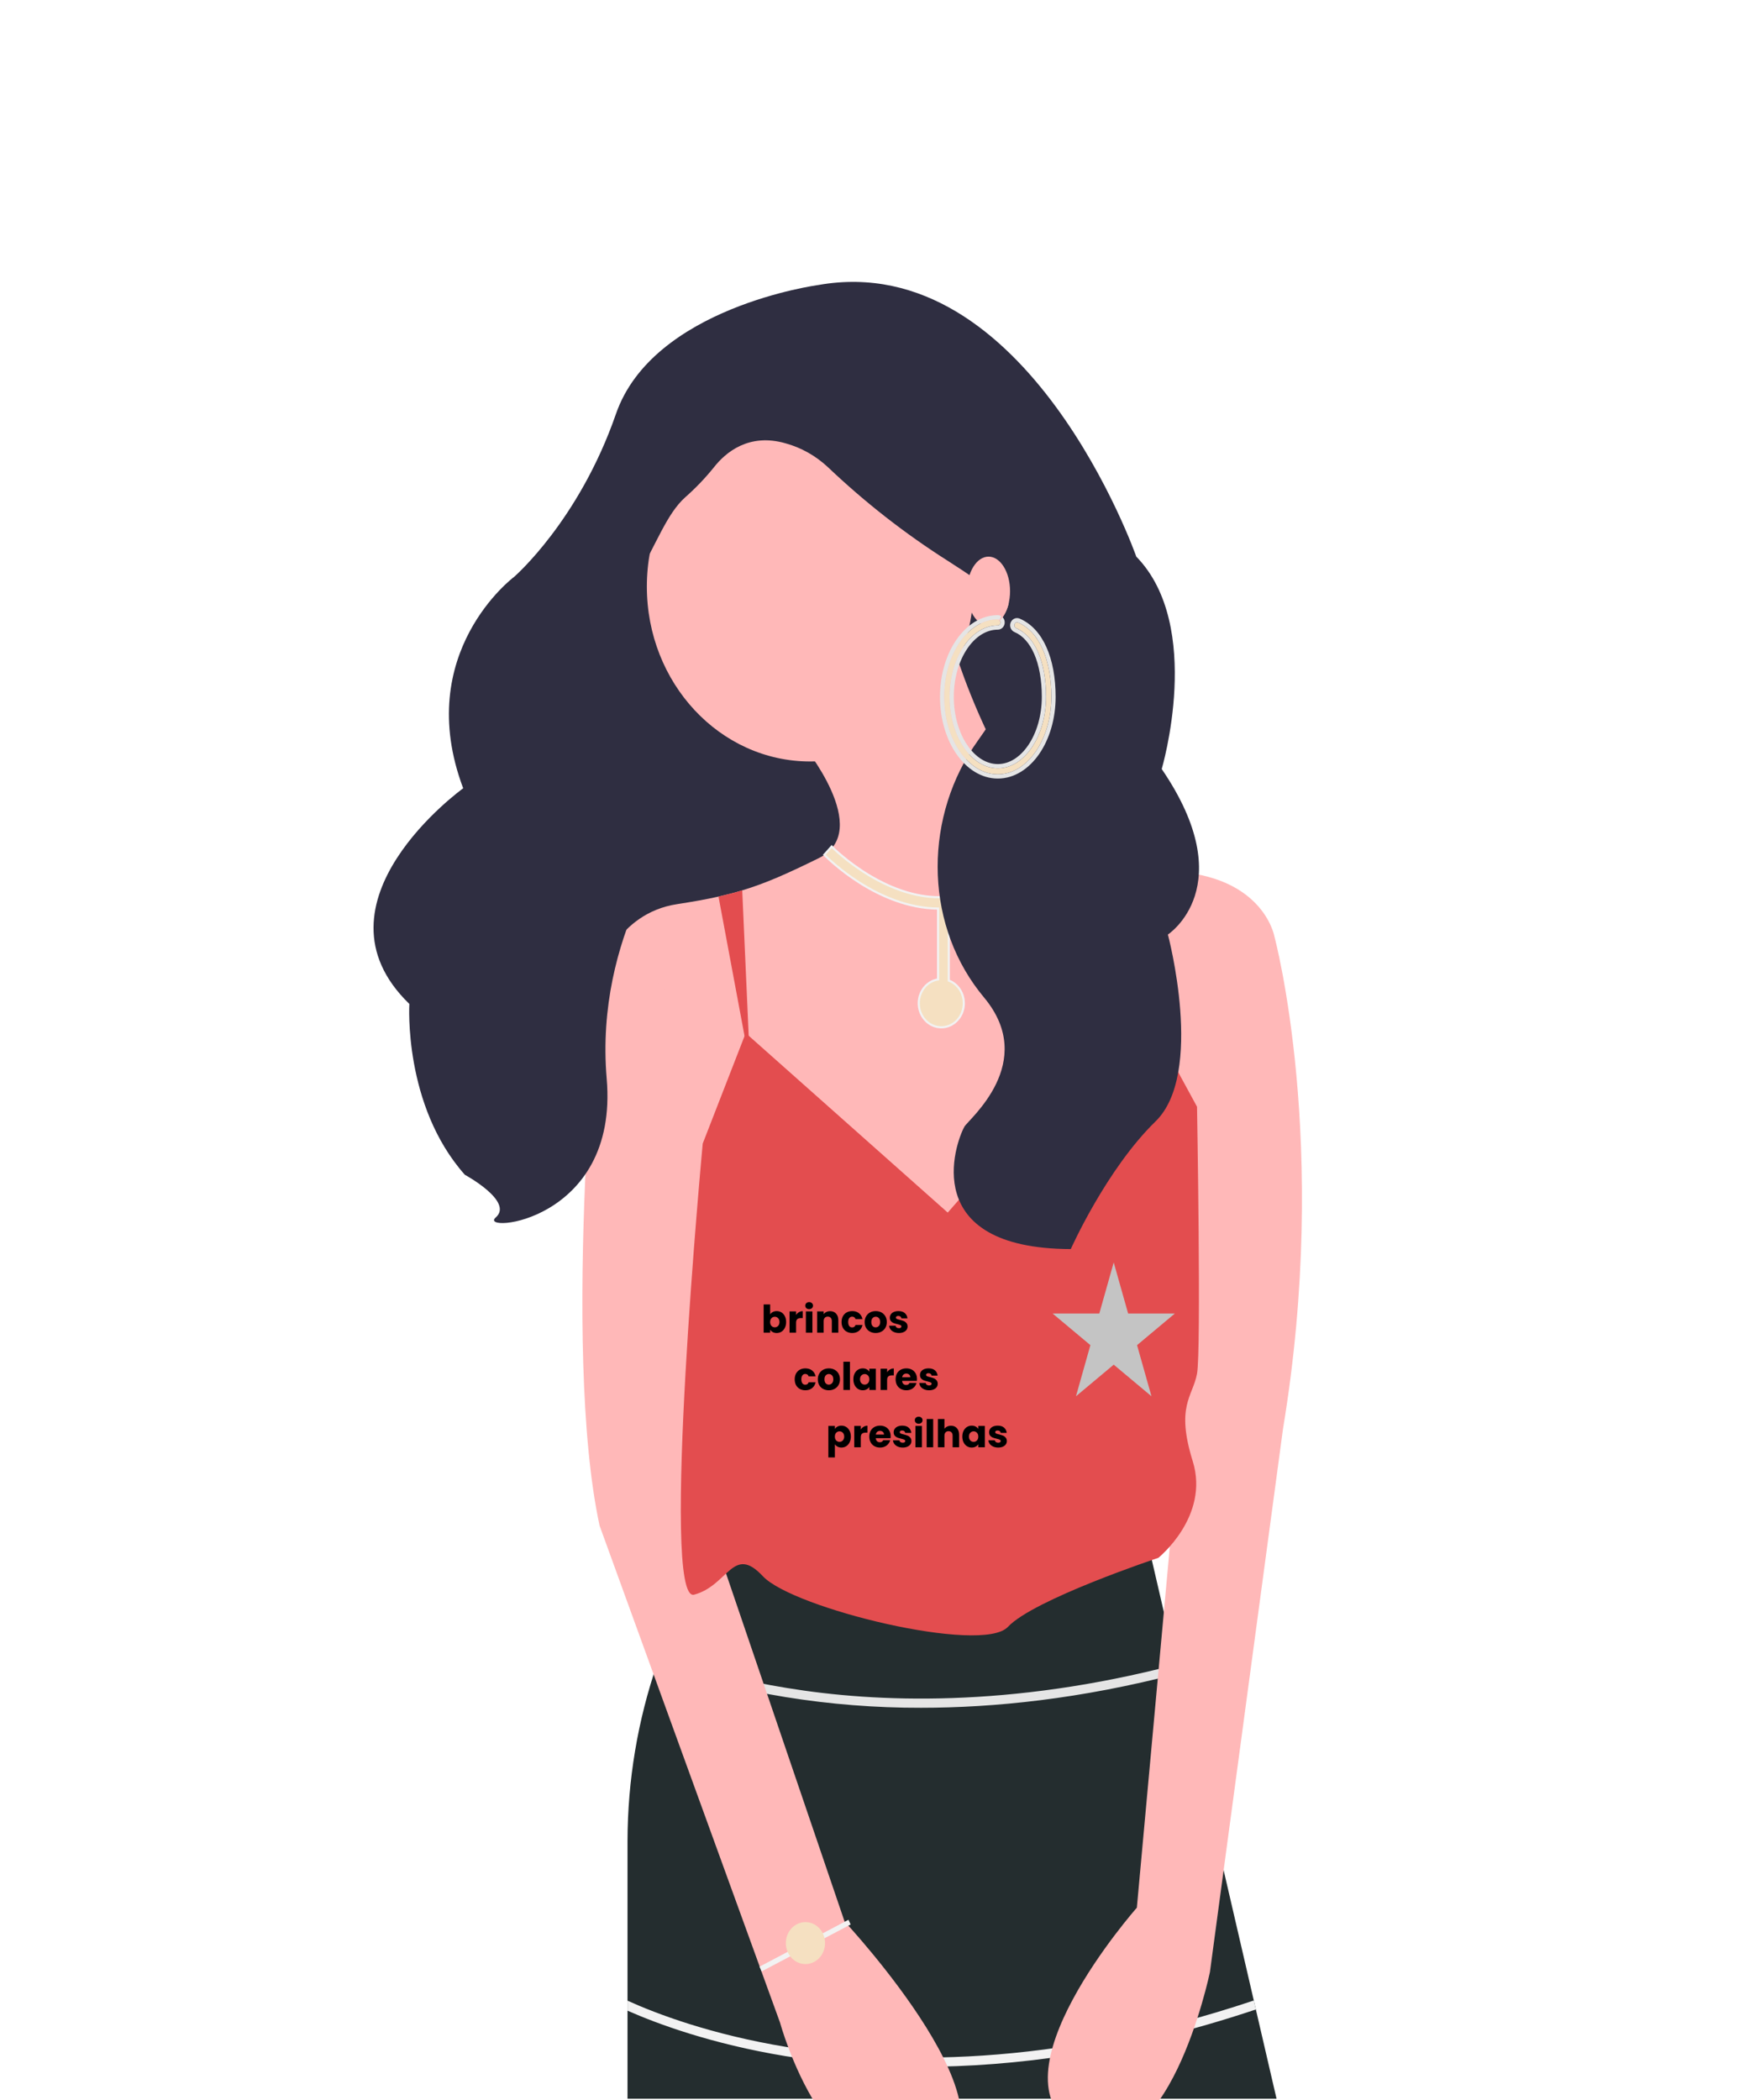 <svg width="820" height="990" viewBox="0 0 820 990" fill="none" xmlns="http://www.w3.org/2000/svg">
<g clip-path="url(#clip0)">
<path d="M484.382 231.7H274.269V486.993H484.382V231.7Z" fill="#2F2E41"/>
<path d="M601.934 989.305H295.893V867.79C295.944 839.257 300.684 810.957 309.898 784.183C310.364 782.816 310.83 781.471 311.317 780.125C324.876 742.391 342.508 720.236 342.508 720.236C466.141 794.013 541.131 726.746 541.131 726.746L554.548 784.682L555.521 788.892L591.212 942.999L592.185 947.23L601.934 989.305Z" fill="#242D2F"/>
<path d="M555.521 788.892C509.473 800.892 468.674 805.015 434.28 805.015C412.87 805.067 391.487 803.377 370.316 799.959C349.773 796.66 329.552 791.38 309.898 784.183C310.364 782.816 310.83 781.471 311.317 780.126C330.784 787.252 350.817 792.467 371.167 795.706C412.979 802.563 476.052 805.123 554.548 784.682L555.521 788.892Z" fill="#E5E5E5"/>
<path d="M592.185 947.23C530.957 967.736 477.531 974.268 434.28 974.268C412.87 974.32 391.487 972.63 370.316 969.212C335.496 963.461 310.101 954.066 295.893 947.795V943.086C309.492 949.248 335.212 959.056 371.167 964.959C419.302 972.857 495.63 975.049 591.212 942.999L592.185 947.23Z" fill="#F2F2F2"/>
<path d="M600.92 441.402L557.771 521.168V521.19L556.332 523.859L457.02 619.335L335.415 530.369L282.719 458.762C282.719 458.762 290.826 430.553 319.201 426.213C326.679 425.063 333.023 423.935 338.799 422.633C342.731 421.743 346.4 420.788 349.987 419.703C361.114 416.34 371.39 411.761 386.084 404.514C412.432 391.495 377.977 350.266 377.977 350.266L448.913 302.528C448.913 302.528 480.409 412.109 535.639 411.132C536.449 411.132 537.26 411.089 538.091 411.024C541.131 410.785 544.029 410.677 546.786 410.655C595.469 410.308 600.92 441.402 600.92 441.402Z" fill="#FFB8B8"/>
<path d="M353.656 502.16L338.799 422.633C342.731 421.743 346.4 420.788 349.987 419.703L353.656 502.16Z" fill="#E34D4F"/>
<path d="M546.786 410.655L533.024 490.225L535.639 411.132C536.449 411.132 537.26 411.089 538.091 411.024C541.131 410.785 544.029 410.676 546.786 410.655Z" fill="#3F3D56"/>
<path d="M382.03 358.946C424.566 358.946 459.047 322.029 459.047 276.489C459.047 230.95 424.566 194.033 382.03 194.033C339.495 194.033 305.013 230.95 305.013 276.489C305.013 322.029 339.495 358.946 382.03 358.946Z" fill="#FFB8B8"/>
<path d="M294.88 445.742L282.719 458.762C282.719 458.762 264.478 634.525 282.719 719.151L367.843 953.501C367.843 953.501 390.137 1035.96 438.78 1018.6C487.422 1001.24 398.244 905.763 398.244 905.763L335.415 721.321V491.31L294.88 445.742Z" fill="#FFB8B8"/>
<path d="M570.519 421.873L600.92 441.403C600.92 441.403 627.268 539.049 604.974 673.583L570.519 929.633C570.519 929.633 550.251 1027.28 507.69 1003.41C465.128 979.541 536.064 899.254 536.064 899.254L554.305 699.622L558.359 491.31L570.519 421.873Z" fill="#FFB8B8"/>
<path d="M446.887 571.597L351.629 486.971L331.361 539.048C331.361 539.048 311.094 756.04 327.308 751.7C343.522 747.36 345.549 727.831 359.736 743.02C373.923 758.209 463.101 779.909 475.261 766.889C487.422 753.87 546.198 734.341 546.198 734.341C546.198 734.341 570.519 714.811 562.412 688.772C554.305 662.733 562.412 658.394 564.439 647.544C566.465 636.695 564.439 521.689 564.439 521.689L536.064 469.611L446.887 571.597Z" fill="#E34D4F"/>
<path d="M405.459 416.181C415.026 422.226 428.03 428.166 442.333 428.287V461.687C439.876 462.066 437.621 463.351 435.96 465.319C434.199 467.404 433.227 470.109 433.226 472.909C433.225 475.709 434.195 478.415 435.955 480.501C437.715 482.589 440.143 483.91 442.772 484.197C445.401 484.484 448.032 483.715 450.154 482.047C452.276 480.38 453.737 477.936 454.264 475.192C454.791 472.449 454.349 469.592 453.02 467.174C451.751 464.865 449.756 463.107 447.387 462.216V428.063C448.083 428.006 448.788 427.941 449.498 427.847C467.696 425.427 483.411 413.046 496.237 391.214L496.475 390.808L496.085 390.546L492.653 388.236L492.212 387.939L491.943 388.397C479.891 408.912 465.395 420.343 448.889 422.546C434.201 424.506 420.196 418.821 409.793 412.567C399.398 406.317 392.666 399.541 392.549 399.421L392.174 399.04L391.819 399.439L389.02 402.578L388.709 402.927L389.036 403.26C389.584 403.821 395.788 410.069 405.459 416.181Z" fill="#F5E0C1" stroke="#F2F2F2"/>
<path d="M385.819 134.36C385.819 134.36 307.886 144.792 290.438 195.128C272.991 245.464 242.457 271.891 242.457 271.891C242.457 271.891 194.36 307.685 218.409 371.584C218.409 371.584 143.588 425.416 193.023 473.235C193.023 473.235 190.115 521.055 219.194 553.773C219.194 553.773 242.458 566.357 233.734 573.908C225.01 581.458 291.893 576.424 286.077 508.471C280.261 440.517 319.518 392.649 319.518 392.649C319.518 392.649 281.715 304.545 299.162 274.343C309.756 256.006 314.305 242.332 323.099 234.418C327.996 230.116 332.538 225.37 336.674 220.234C342.089 213.345 353.051 203.963 370.407 208.97C377.813 211.001 384.671 214.864 390.429 220.248C407.814 236.765 426.627 251.473 446.614 264.174C456.014 270.145 465.857 276.893 474.996 284.084C491.92 297.4 477.939 325.62 461.017 349.246C435.981 384.201 435.486 433.307 461.673 467.282C462.442 468.28 463.227 469.26 464.027 470.22C489.632 500.92 456.648 527.681 454.737 531.122C450.375 538.975 432.956 588.569 504.913 588.789C504.913 588.789 521.62 551.256 544.883 528.605C568.147 505.954 550.699 440.517 550.699 440.517C550.699 440.517 585.594 417.865 547.791 362.496C547.791 362.496 567.787 295.103 535.799 262.385C535.799 262.385 484.689 116.742 385.819 134.36Z" fill="#2F2E41"/>
<path d="M466.141 294.933C471.738 294.933 476.275 287.647 476.275 278.659C476.275 269.671 471.738 262.385 466.141 262.385C460.544 262.385 456.007 269.671 456.007 278.659C456.007 287.647 460.544 294.933 466.141 294.933Z" fill="#FFB8B8"/>
<g filter="url(#filter0_d)">
<path d="M470.5 361.001C456.568 361.001 445.234 344.621 445.234 324.488C445.234 304.354 456.568 287.974 470.5 287.974C470.834 287.974 471.154 288.123 471.39 288.389C471.626 288.654 471.758 289.015 471.758 289.39C471.758 289.765 471.626 290.125 471.39 290.391C471.154 290.656 470.834 290.806 470.5 290.806C457.956 290.806 447.751 305.916 447.751 324.488C447.751 343.061 457.956 358.17 470.5 358.17C483.043 358.17 493.249 343.061 493.249 324.488C493.249 307.93 487.97 295.818 479.127 292.088C478.815 291.955 478.563 291.689 478.425 291.347C478.288 291.006 478.276 290.617 478.393 290.266C478.511 289.915 478.747 289.63 479.05 289.475C479.354 289.319 479.699 289.305 480.012 289.436C489.877 293.598 495.766 306.702 495.766 324.488C495.766 344.621 484.432 361.001 470.5 361.001Z" fill="#F5E0C1"/>
<path d="M478.735 293.008L478.738 293.009C482.855 294.746 486.231 298.47 488.587 303.877C490.943 309.283 492.249 316.306 492.249 324.488C492.249 333.601 489.743 341.821 485.749 347.734C481.751 353.654 476.338 357.17 470.5 357.17C464.661 357.17 459.248 353.654 455.25 347.734C451.257 341.821 448.751 333.601 448.751 324.488C448.751 315.375 451.257 307.155 455.25 301.242C459.248 295.322 464.661 291.806 470.5 291.806C471.139 291.806 471.725 291.519 472.137 291.055C472.546 290.596 472.758 289.995 472.758 289.39C472.758 288.785 472.546 288.184 472.137 287.724C471.725 287.261 471.139 286.974 470.5 286.974C463.112 286.974 456.521 291.318 451.82 298.112C447.116 304.91 444.234 314.243 444.234 324.488C444.234 334.733 447.116 344.065 451.82 350.864C456.521 357.658 463.112 362.001 470.5 362.001C477.888 362.001 484.479 357.658 489.18 350.864C493.884 344.065 496.766 334.733 496.766 324.488C496.766 306.592 490.846 292.922 480.401 288.515L480.398 288.514C479.812 288.268 479.158 288.296 478.594 288.585C478.037 288.87 477.637 289.373 477.445 289.949C477.253 290.524 477.271 291.158 477.497 291.721C477.725 292.285 478.157 292.762 478.735 293.008Z" stroke="#E5E5E5" stroke-width="2"/>
</g>
<path d="M475.733 283.922C475.105 287.492 473.368 290.731 470.805 293.111L475.733 283.922Z" fill="#FFB8B8"/>
<path d="M400.087 904.941L358.13 927.059L359.151 929.28L401.108 907.162L400.087 904.941Z" fill="#F2F2F2"/>
<path d="M379.797 925.839C384.902 925.839 389.041 921.408 389.041 915.942C389.041 910.476 384.902 906.046 379.797 906.046C374.692 906.046 370.553 910.476 370.553 915.942C370.553 921.408 374.692 925.839 379.797 925.839Z" fill="#F5E0C1"/>
<path d="M363.163 619.59C363.451 619.122 363.865 618.744 364.405 618.456C364.945 618.168 365.563 618.024 366.259 618.024C367.087 618.024 367.837 618.234 368.509 618.654C369.181 619.074 369.709 619.674 370.093 620.454C370.489 621.234 370.687 622.14 370.687 623.172C370.687 624.204 370.489 625.116 370.093 625.908C369.709 626.688 369.181 627.294 368.509 627.726C367.837 628.146 367.087 628.356 366.259 628.356C365.551 628.356 364.933 628.218 364.405 627.942C363.877 627.654 363.463 627.276 363.163 626.808V628.212H360.085V614.892H363.163V619.59ZM367.555 623.172C367.555 622.404 367.339 621.804 366.907 621.372C366.487 620.928 365.965 620.706 365.341 620.706C364.729 620.706 364.207 620.928 363.775 621.372C363.355 621.816 363.145 622.422 363.145 623.19C363.145 623.958 363.355 624.564 363.775 625.008C364.207 625.452 364.729 625.674 365.341 625.674C365.953 625.674 366.475 625.452 366.907 625.008C367.339 624.552 367.555 623.94 367.555 623.172ZM375.379 619.842C375.739 619.29 376.189 618.858 376.729 618.546C377.269 618.222 377.869 618.06 378.529 618.06V621.318H377.683C376.915 621.318 376.339 621.486 375.955 621.822C375.571 622.146 375.379 622.722 375.379 623.55V628.212H372.301V618.168H375.379V619.842ZM381.549 617.124C381.009 617.124 380.565 616.968 380.217 616.656C379.881 616.332 379.713 615.936 379.713 615.468C379.713 614.988 379.881 614.592 380.217 614.28C380.565 613.956 381.009 613.794 381.549 613.794C382.077 613.794 382.509 613.956 382.845 614.28C383.193 614.592 383.367 614.988 383.367 615.468C383.367 615.936 383.193 616.332 382.845 616.656C382.509 616.968 382.077 617.124 381.549 617.124ZM383.079 618.168V628.212H380.001V618.168H383.079ZM391.429 618.06C392.605 618.06 393.541 618.444 394.237 619.212C394.945 619.968 395.299 621.012 395.299 622.344V628.212H392.239V622.758C392.239 622.086 392.065 621.564 391.717 621.192C391.369 620.82 390.901 620.634 390.313 620.634C389.725 620.634 389.257 620.82 388.909 621.192C388.561 621.564 388.387 622.086 388.387 622.758V628.212H385.309V618.168H388.387V619.5C388.699 619.056 389.119 618.708 389.647 618.456C390.175 618.192 390.769 618.06 391.429 618.06ZM396.826 623.19C396.826 622.146 397.036 621.234 397.456 620.454C397.888 619.674 398.482 619.074 399.238 618.654C400.006 618.234 400.882 618.024 401.866 618.024C403.126 618.024 404.176 618.354 405.016 619.014C405.868 619.674 406.426 620.604 406.69 621.804H403.414C403.138 621.036 402.604 620.652 401.812 620.652C401.248 620.652 400.798 620.874 400.462 621.318C400.126 621.75 399.958 622.374 399.958 623.19C399.958 624.006 400.126 624.636 400.462 625.08C400.798 625.512 401.248 625.728 401.812 625.728C402.604 625.728 403.138 625.344 403.414 624.576H406.69C406.426 625.752 405.868 626.676 405.016 627.348C404.164 628.02 403.114 628.356 401.866 628.356C400.882 628.356 400.006 628.146 399.238 627.726C398.482 627.306 397.888 626.706 397.456 625.926C397.036 625.146 396.826 624.234 396.826 623.19ZM412.909 628.356C411.925 628.356 411.037 628.146 410.245 627.726C409.465 627.306 408.847 626.706 408.391 625.926C407.947 625.146 407.725 624.234 407.725 623.19C407.725 622.158 407.953 621.252 408.409 620.472C408.865 619.68 409.489 619.074 410.281 618.654C411.073 618.234 411.961 618.024 412.945 618.024C413.929 618.024 414.817 618.234 415.609 618.654C416.401 619.074 417.025 619.68 417.481 620.472C417.937 621.252 418.165 622.158 418.165 623.19C418.165 624.222 417.931 625.134 417.463 625.926C417.007 626.706 416.377 627.306 415.573 627.726C414.781 628.146 413.893 628.356 412.909 628.356ZM412.909 625.692C413.497 625.692 413.995 625.476 414.403 625.044C414.823 624.612 415.033 623.994 415.033 623.19C415.033 622.386 414.829 621.768 414.421 621.336C414.025 620.904 413.533 620.688 412.945 620.688C412.345 620.688 411.847 620.904 411.451 621.336C411.055 621.756 410.857 622.374 410.857 623.19C410.857 623.994 411.049 624.612 411.433 625.044C411.829 625.476 412.321 625.692 412.909 625.692ZM423.884 628.356C423.008 628.356 422.228 628.206 421.544 627.906C420.86 627.606 420.32 627.198 419.924 626.682C419.528 626.154 419.306 625.566 419.258 624.918H422.3C422.336 625.266 422.498 625.548 422.786 625.764C423.074 625.98 423.428 626.088 423.848 626.088C424.232 626.088 424.526 626.016 424.73 625.872C424.946 625.716 425.054 625.518 425.054 625.278C425.054 624.99 424.904 624.78 424.604 624.648C424.304 624.504 423.818 624.348 423.146 624.18C422.426 624.012 421.826 623.838 421.346 623.658C420.866 623.466 420.452 623.172 420.104 622.776C419.756 622.368 419.582 621.822 419.582 621.138C419.582 620.562 419.738 620.04 420.05 619.572C420.374 619.092 420.842 618.714 421.454 618.438C422.078 618.162 422.816 618.024 423.668 618.024C424.928 618.024 425.918 618.336 426.638 618.96C427.37 619.584 427.79 620.412 427.898 621.444H425.054C425.006 621.096 424.85 620.82 424.586 620.616C424.334 620.412 423.998 620.31 423.578 620.31C423.218 620.31 422.942 620.382 422.75 620.526C422.558 620.658 422.462 620.844 422.462 621.084C422.462 621.372 422.612 621.588 422.912 621.732C423.224 621.876 423.704 622.02 424.352 622.164C425.096 622.356 425.702 622.548 426.17 622.74C426.638 622.92 427.046 623.22 427.394 623.64C427.754 624.048 427.94 624.6 427.952 625.296C427.952 625.884 427.784 626.412 427.448 626.88C427.124 627.336 426.65 627.696 426.026 627.96C425.414 628.224 424.7 628.356 423.884 628.356ZM374.73 650.19C374.73 649.146 374.94 648.234 375.36 647.454C375.792 646.674 376.386 646.074 377.142 645.654C377.91 645.234 378.786 645.024 379.77 645.024C381.03 645.024 382.08 645.354 382.92 646.014C383.772 646.674 384.33 647.604 384.594 648.804H381.318C381.042 648.036 380.508 647.652 379.716 647.652C379.152 647.652 378.702 647.874 378.366 648.318C378.03 648.75 377.862 649.374 377.862 650.19C377.862 651.006 378.03 651.636 378.366 652.08C378.702 652.512 379.152 652.728 379.716 652.728C380.508 652.728 381.042 652.344 381.318 651.576H384.594C384.33 652.752 383.772 653.676 382.92 654.348C382.068 655.02 381.018 655.356 379.77 655.356C378.786 655.356 377.91 655.146 377.142 654.726C376.386 654.306 375.792 653.706 375.36 652.926C374.94 652.146 374.73 651.234 374.73 650.19ZM390.813 655.356C389.829 655.356 388.941 655.146 388.149 654.726C387.369 654.306 386.751 653.706 386.295 652.926C385.851 652.146 385.629 651.234 385.629 650.19C385.629 649.158 385.857 648.252 386.313 647.472C386.769 646.68 387.393 646.074 388.185 645.654C388.977 645.234 389.865 645.024 390.849 645.024C391.833 645.024 392.721 645.234 393.513 645.654C394.305 646.074 394.929 646.68 395.385 647.472C395.841 648.252 396.069 649.158 396.069 650.19C396.069 651.222 395.835 652.134 395.367 652.926C394.911 653.706 394.281 654.306 393.477 654.726C392.685 655.146 391.797 655.356 390.813 655.356ZM390.813 652.692C391.401 652.692 391.899 652.476 392.307 652.044C392.727 651.612 392.937 650.994 392.937 650.19C392.937 649.386 392.733 648.768 392.325 648.336C391.929 647.904 391.437 647.688 390.849 647.688C390.249 647.688 389.751 647.904 389.355 648.336C388.959 648.756 388.761 649.374 388.761 650.19C388.761 650.994 388.953 651.612 389.337 652.044C389.733 652.476 390.225 652.692 390.813 652.692ZM400.78 641.892V655.212H397.702V641.892H400.78ZM402.398 650.172C402.398 649.14 402.59 648.234 402.974 647.454C403.37 646.674 403.904 646.074 404.576 645.654C405.248 645.234 405.998 645.024 406.826 645.024C407.534 645.024 408.152 645.168 408.68 645.456C409.22 645.744 409.634 646.122 409.922 646.59V645.168H413V655.212H409.922V653.79C409.622 654.258 409.202 654.636 408.662 654.924C408.134 655.212 407.516 655.356 406.808 655.356C405.992 655.356 405.248 655.146 404.576 654.726C403.904 654.294 403.37 653.688 402.974 652.908C402.59 652.116 402.398 651.204 402.398 650.172ZM409.922 650.19C409.922 649.422 409.706 648.816 409.274 648.372C408.854 647.928 408.338 647.706 407.726 647.706C407.114 647.706 406.592 647.928 406.16 648.372C405.74 648.804 405.53 649.404 405.53 650.172C405.53 650.94 405.74 651.552 406.16 652.008C406.592 652.452 407.114 652.674 407.726 652.674C408.338 652.674 408.854 652.452 409.274 652.008C409.706 651.564 409.922 650.958 409.922 650.19ZM418.305 646.842C418.665 646.29 419.115 645.858 419.655 645.546C420.195 645.222 420.795 645.06 421.455 645.06V648.318H420.609C419.841 648.318 419.265 648.486 418.881 648.822C418.497 649.146 418.305 649.722 418.305 650.55V655.212H415.227V645.168H418.305V646.842ZM432.394 650.028C432.394 650.316 432.376 650.616 432.34 650.928H425.374C425.422 651.552 425.62 652.032 425.968 652.368C426.328 652.692 426.766 652.854 427.282 652.854C428.05 652.854 428.584 652.53 428.884 651.882H432.16C431.992 652.542 431.686 653.136 431.242 653.664C430.81 654.192 430.264 654.606 429.604 654.906C428.944 655.206 428.206 655.356 427.39 655.356C426.406 655.356 425.53 655.146 424.762 654.726C423.994 654.306 423.394 653.706 422.962 652.926C422.53 652.146 422.314 651.234 422.314 650.19C422.314 649.146 422.524 648.234 422.944 647.454C423.376 646.674 423.976 646.074 424.744 645.654C425.512 645.234 426.394 645.024 427.39 645.024C428.362 645.024 429.226 645.228 429.982 645.636C430.738 646.044 431.326 646.626 431.746 647.382C432.178 648.138 432.394 649.02 432.394 650.028ZM429.244 649.218C429.244 648.69 429.064 648.27 428.704 647.958C428.344 647.646 427.894 647.49 427.354 647.49C426.838 647.49 426.4 647.64 426.04 647.94C425.692 648.24 425.476 648.666 425.392 649.218H429.244ZM438.104 655.356C437.228 655.356 436.448 655.206 435.764 654.906C435.08 654.606 434.54 654.198 434.144 653.682C433.748 653.154 433.526 652.566 433.478 651.918H436.52C436.556 652.266 436.718 652.548 437.006 652.764C437.294 652.98 437.648 653.088 438.068 653.088C438.452 653.088 438.746 653.016 438.95 652.872C439.166 652.716 439.274 652.518 439.274 652.278C439.274 651.99 439.124 651.78 438.824 651.648C438.524 651.504 438.038 651.348 437.366 651.18C436.646 651.012 436.046 650.838 435.566 650.658C435.086 650.466 434.672 650.172 434.324 649.776C433.976 649.368 433.802 648.822 433.802 648.138C433.802 647.562 433.958 647.04 434.27 646.572C434.594 646.092 435.062 645.714 435.674 645.438C436.298 645.162 437.036 645.024 437.888 645.024C439.148 645.024 440.138 645.336 440.858 645.96C441.59 646.584 442.01 647.412 442.118 648.444H439.274C439.226 648.096 439.07 647.82 438.806 647.616C438.554 647.412 438.218 647.31 437.798 647.31C437.438 647.31 437.162 647.382 436.97 647.526C436.778 647.658 436.682 647.844 436.682 648.084C436.682 648.372 436.832 648.588 437.132 648.732C437.444 648.876 437.924 649.02 438.572 649.164C439.316 649.356 439.922 649.548 440.39 649.74C440.858 649.92 441.266 650.22 441.614 650.64C441.974 651.048 442.16 651.6 442.172 652.296C442.172 652.884 442.004 653.412 441.668 653.88C441.344 654.336 440.87 654.696 440.246 654.96C439.634 655.224 438.92 655.356 438.104 655.356ZM393.678 673.59C393.978 673.122 394.392 672.744 394.92 672.456C395.448 672.168 396.066 672.024 396.774 672.024C397.602 672.024 398.352 672.234 399.024 672.654C399.696 673.074 400.224 673.674 400.608 674.454C401.004 675.234 401.202 676.14 401.202 677.172C401.202 678.204 401.004 679.116 400.608 679.908C400.224 680.688 399.696 681.294 399.024 681.726C398.352 682.146 397.602 682.356 396.774 682.356C396.078 682.356 395.46 682.212 394.92 681.924C394.392 681.636 393.978 681.264 393.678 680.808V687H390.6V672.168H393.678V673.59ZM398.07 677.172C398.07 676.404 397.854 675.804 397.422 675.372C397.002 674.928 396.48 674.706 395.856 674.706C395.244 674.706 394.722 674.928 394.29 675.372C393.87 675.816 393.66 676.422 393.66 677.19C393.66 677.958 393.87 678.564 394.29 679.008C394.722 679.452 395.244 679.674 395.856 679.674C396.468 679.674 396.99 679.452 397.422 679.008C397.854 678.552 398.07 677.94 398.07 677.172ZM405.895 673.842C406.255 673.29 406.705 672.858 407.245 672.546C407.785 672.222 408.385 672.06 409.045 672.06V675.318H408.199C407.431 675.318 406.855 675.486 406.471 675.822C406.087 676.146 405.895 676.722 405.895 677.55V682.212H402.817V672.168H405.895V673.842ZM419.984 677.028C419.984 677.316 419.966 677.616 419.93 677.928H412.964C413.012 678.552 413.21 679.032 413.558 679.368C413.918 679.692 414.356 679.854 414.872 679.854C415.64 679.854 416.174 679.53 416.474 678.882H419.75C419.582 679.542 419.276 680.136 418.832 680.664C418.4 681.192 417.854 681.606 417.194 681.906C416.534 682.206 415.796 682.356 414.98 682.356C413.996 682.356 413.12 682.146 412.352 681.726C411.584 681.306 410.984 680.706 410.552 679.926C410.12 679.146 409.904 678.234 409.904 677.19C409.904 676.146 410.114 675.234 410.534 674.454C410.966 673.674 411.566 673.074 412.334 672.654C413.102 672.234 413.984 672.024 414.98 672.024C415.952 672.024 416.816 672.228 417.572 672.636C418.328 673.044 418.916 673.626 419.336 674.382C419.768 675.138 419.984 676.02 419.984 677.028ZM416.834 676.218C416.834 675.69 416.654 675.27 416.294 674.958C415.934 674.646 415.484 674.49 414.944 674.49C414.428 674.49 413.99 674.64 413.63 674.94C413.282 675.24 413.066 675.666 412.982 676.218H416.834ZM425.694 682.356C424.818 682.356 424.038 682.206 423.354 681.906C422.67 681.606 422.13 681.198 421.734 680.682C421.338 680.154 421.116 679.566 421.068 678.918H424.11C424.146 679.266 424.308 679.548 424.596 679.764C424.884 679.98 425.238 680.088 425.658 680.088C426.042 680.088 426.336 680.016 426.54 679.872C426.756 679.716 426.864 679.518 426.864 679.278C426.864 678.99 426.714 678.78 426.414 678.648C426.114 678.504 425.628 678.348 424.956 678.18C424.236 678.012 423.636 677.838 423.156 677.658C422.676 677.466 422.262 677.172 421.914 676.776C421.566 676.368 421.392 675.822 421.392 675.138C421.392 674.562 421.548 674.04 421.86 673.572C422.184 673.092 422.652 672.714 423.264 672.438C423.888 672.162 424.626 672.024 425.478 672.024C426.738 672.024 427.728 672.336 428.448 672.96C429.18 673.584 429.6 674.412 429.708 675.444H426.864C426.816 675.096 426.66 674.82 426.396 674.616C426.144 674.412 425.808 674.31 425.388 674.31C425.028 674.31 424.752 674.382 424.56 674.526C424.368 674.658 424.272 674.844 424.272 675.084C424.272 675.372 424.422 675.588 424.722 675.732C425.034 675.876 425.514 676.02 426.162 676.164C426.906 676.356 427.512 676.548 427.98 676.74C428.448 676.92 428.856 677.22 429.204 677.64C429.564 678.048 429.75 678.6 429.762 679.296C429.762 679.884 429.594 680.412 429.258 680.88C428.934 681.336 428.46 681.696 427.836 681.96C427.224 682.224 426.51 682.356 425.694 682.356ZM433.193 671.124C432.653 671.124 432.209 670.968 431.861 670.656C431.525 670.332 431.357 669.936 431.357 669.468C431.357 668.988 431.525 668.592 431.861 668.28C432.209 667.956 432.653 667.794 433.193 667.794C433.721 667.794 434.153 667.956 434.489 668.28C434.837 668.592 435.011 668.988 435.011 669.468C435.011 669.936 434.837 670.332 434.489 670.656C434.153 670.968 433.721 671.124 433.193 671.124ZM434.723 672.168V682.212H431.645V672.168H434.723ZM440.032 668.892V682.212H436.954V668.892H440.032ZM448.436 672.06C449.588 672.06 450.512 672.444 451.208 673.212C451.904 673.968 452.252 675.012 452.252 676.344V682.212H449.192V676.758C449.192 676.086 449.018 675.564 448.67 675.192C448.322 674.82 447.854 674.634 447.266 674.634C446.678 674.634 446.21 674.82 445.862 675.192C445.514 675.564 445.34 676.086 445.34 676.758V682.212H442.262V668.892H445.34V673.518C445.652 673.074 446.078 672.72 446.618 672.456C447.158 672.192 447.764 672.06 448.436 672.06ZM453.779 677.172C453.779 676.14 453.971 675.234 454.355 674.454C454.751 673.674 455.285 673.074 455.957 672.654C456.629 672.234 457.379 672.024 458.207 672.024C458.915 672.024 459.533 672.168 460.061 672.456C460.601 672.744 461.015 673.122 461.303 673.59V672.168H464.381V682.212H461.303V680.79C461.003 681.258 460.583 681.636 460.043 681.924C459.515 682.212 458.897 682.356 458.189 682.356C457.373 682.356 456.629 682.146 455.957 681.726C455.285 681.294 454.751 680.688 454.355 679.908C453.971 679.116 453.779 678.204 453.779 677.172ZM461.303 677.19C461.303 676.422 461.087 675.816 460.655 675.372C460.235 674.928 459.719 674.706 459.107 674.706C458.495 674.706 457.973 674.928 457.541 675.372C457.121 675.804 456.911 676.404 456.911 677.172C456.911 677.94 457.121 678.552 457.541 679.008C457.973 679.452 458.495 679.674 459.107 679.674C459.719 679.674 460.235 679.452 460.655 679.008C461.087 678.564 461.303 677.958 461.303 677.19ZM470.694 682.356C469.818 682.356 469.038 682.206 468.354 681.906C467.67 681.606 467.13 681.198 466.734 680.682C466.338 680.154 466.116 679.566 466.068 678.918H469.11C469.146 679.266 469.308 679.548 469.596 679.764C469.884 679.98 470.238 680.088 470.658 680.088C471.042 680.088 471.336 680.016 471.54 679.872C471.756 679.716 471.864 679.518 471.864 679.278C471.864 678.99 471.714 678.78 471.414 678.648C471.114 678.504 470.628 678.348 469.956 678.18C469.236 678.012 468.636 677.838 468.156 677.658C467.676 677.466 467.262 677.172 466.914 676.776C466.566 676.368 466.392 675.822 466.392 675.138C466.392 674.562 466.548 674.04 466.86 673.572C467.184 673.092 467.652 672.714 468.264 672.438C468.888 672.162 469.626 672.024 470.478 672.024C471.738 672.024 472.728 672.336 473.448 672.96C474.18 673.584 474.6 674.412 474.708 675.444H471.864C471.816 675.096 471.66 674.82 471.396 674.616C471.144 674.412 470.808 674.31 470.388 674.31C470.028 674.31 469.752 674.382 469.56 674.526C469.368 674.658 469.272 674.844 469.272 675.084C469.272 675.372 469.422 675.588 469.722 675.732C470.034 675.876 470.514 676.02 471.162 676.164C471.906 676.356 472.512 676.548 472.98 676.74C473.448 676.92 473.856 677.22 474.204 677.64C474.564 678.048 474.75 678.6 474.762 679.296C474.762 679.884 474.594 680.412 474.258 680.88C473.934 681.336 473.46 681.696 472.836 681.96C472.224 682.224 471.51 682.356 470.694 682.356Z" fill="black"/>
<path d="M525.158 595.089L531.957 619.186L553.959 619.186L536.159 634.079L542.958 658.177L525.158 643.284L507.358 658.177L514.157 634.079L496.357 619.186L518.359 619.186L525.158 595.089Z" fill="#C4C4C4"/>
</g>
<defs>
<filter id="filter0_d" x="439.234" y="285.974" width="62.533" height="85.027" filterUnits="userSpaceOnUse" color-interpolation-filters="sRGB">
<feFlood flood-opacity="0" result="BackgroundImageFix"/>
<feColorMatrix in="SourceAlpha" type="matrix" values="0 0 0 0 0 0 0 0 0 0 0 0 0 0 0 0 0 0 127 0"/>
<feOffset dy="4"/>
<feGaussianBlur stdDeviation="2"/>
<feColorMatrix type="matrix" values="0 0 0 0 0 0 0 0 0 0 0 0 0 0 0 0 0 0 0.25 0"/>
<feBlend mode="normal" in2="BackgroundImageFix" result="effect1_dropShadow"/>
<feBlend mode="normal" in="SourceGraphic" in2="effect1_dropShadow" result="shape"/>
</filter>
<clipPath id="clip0">
<rect width="941" height="1021" fill="white"/>
</clipPath>
</defs>
</svg>
